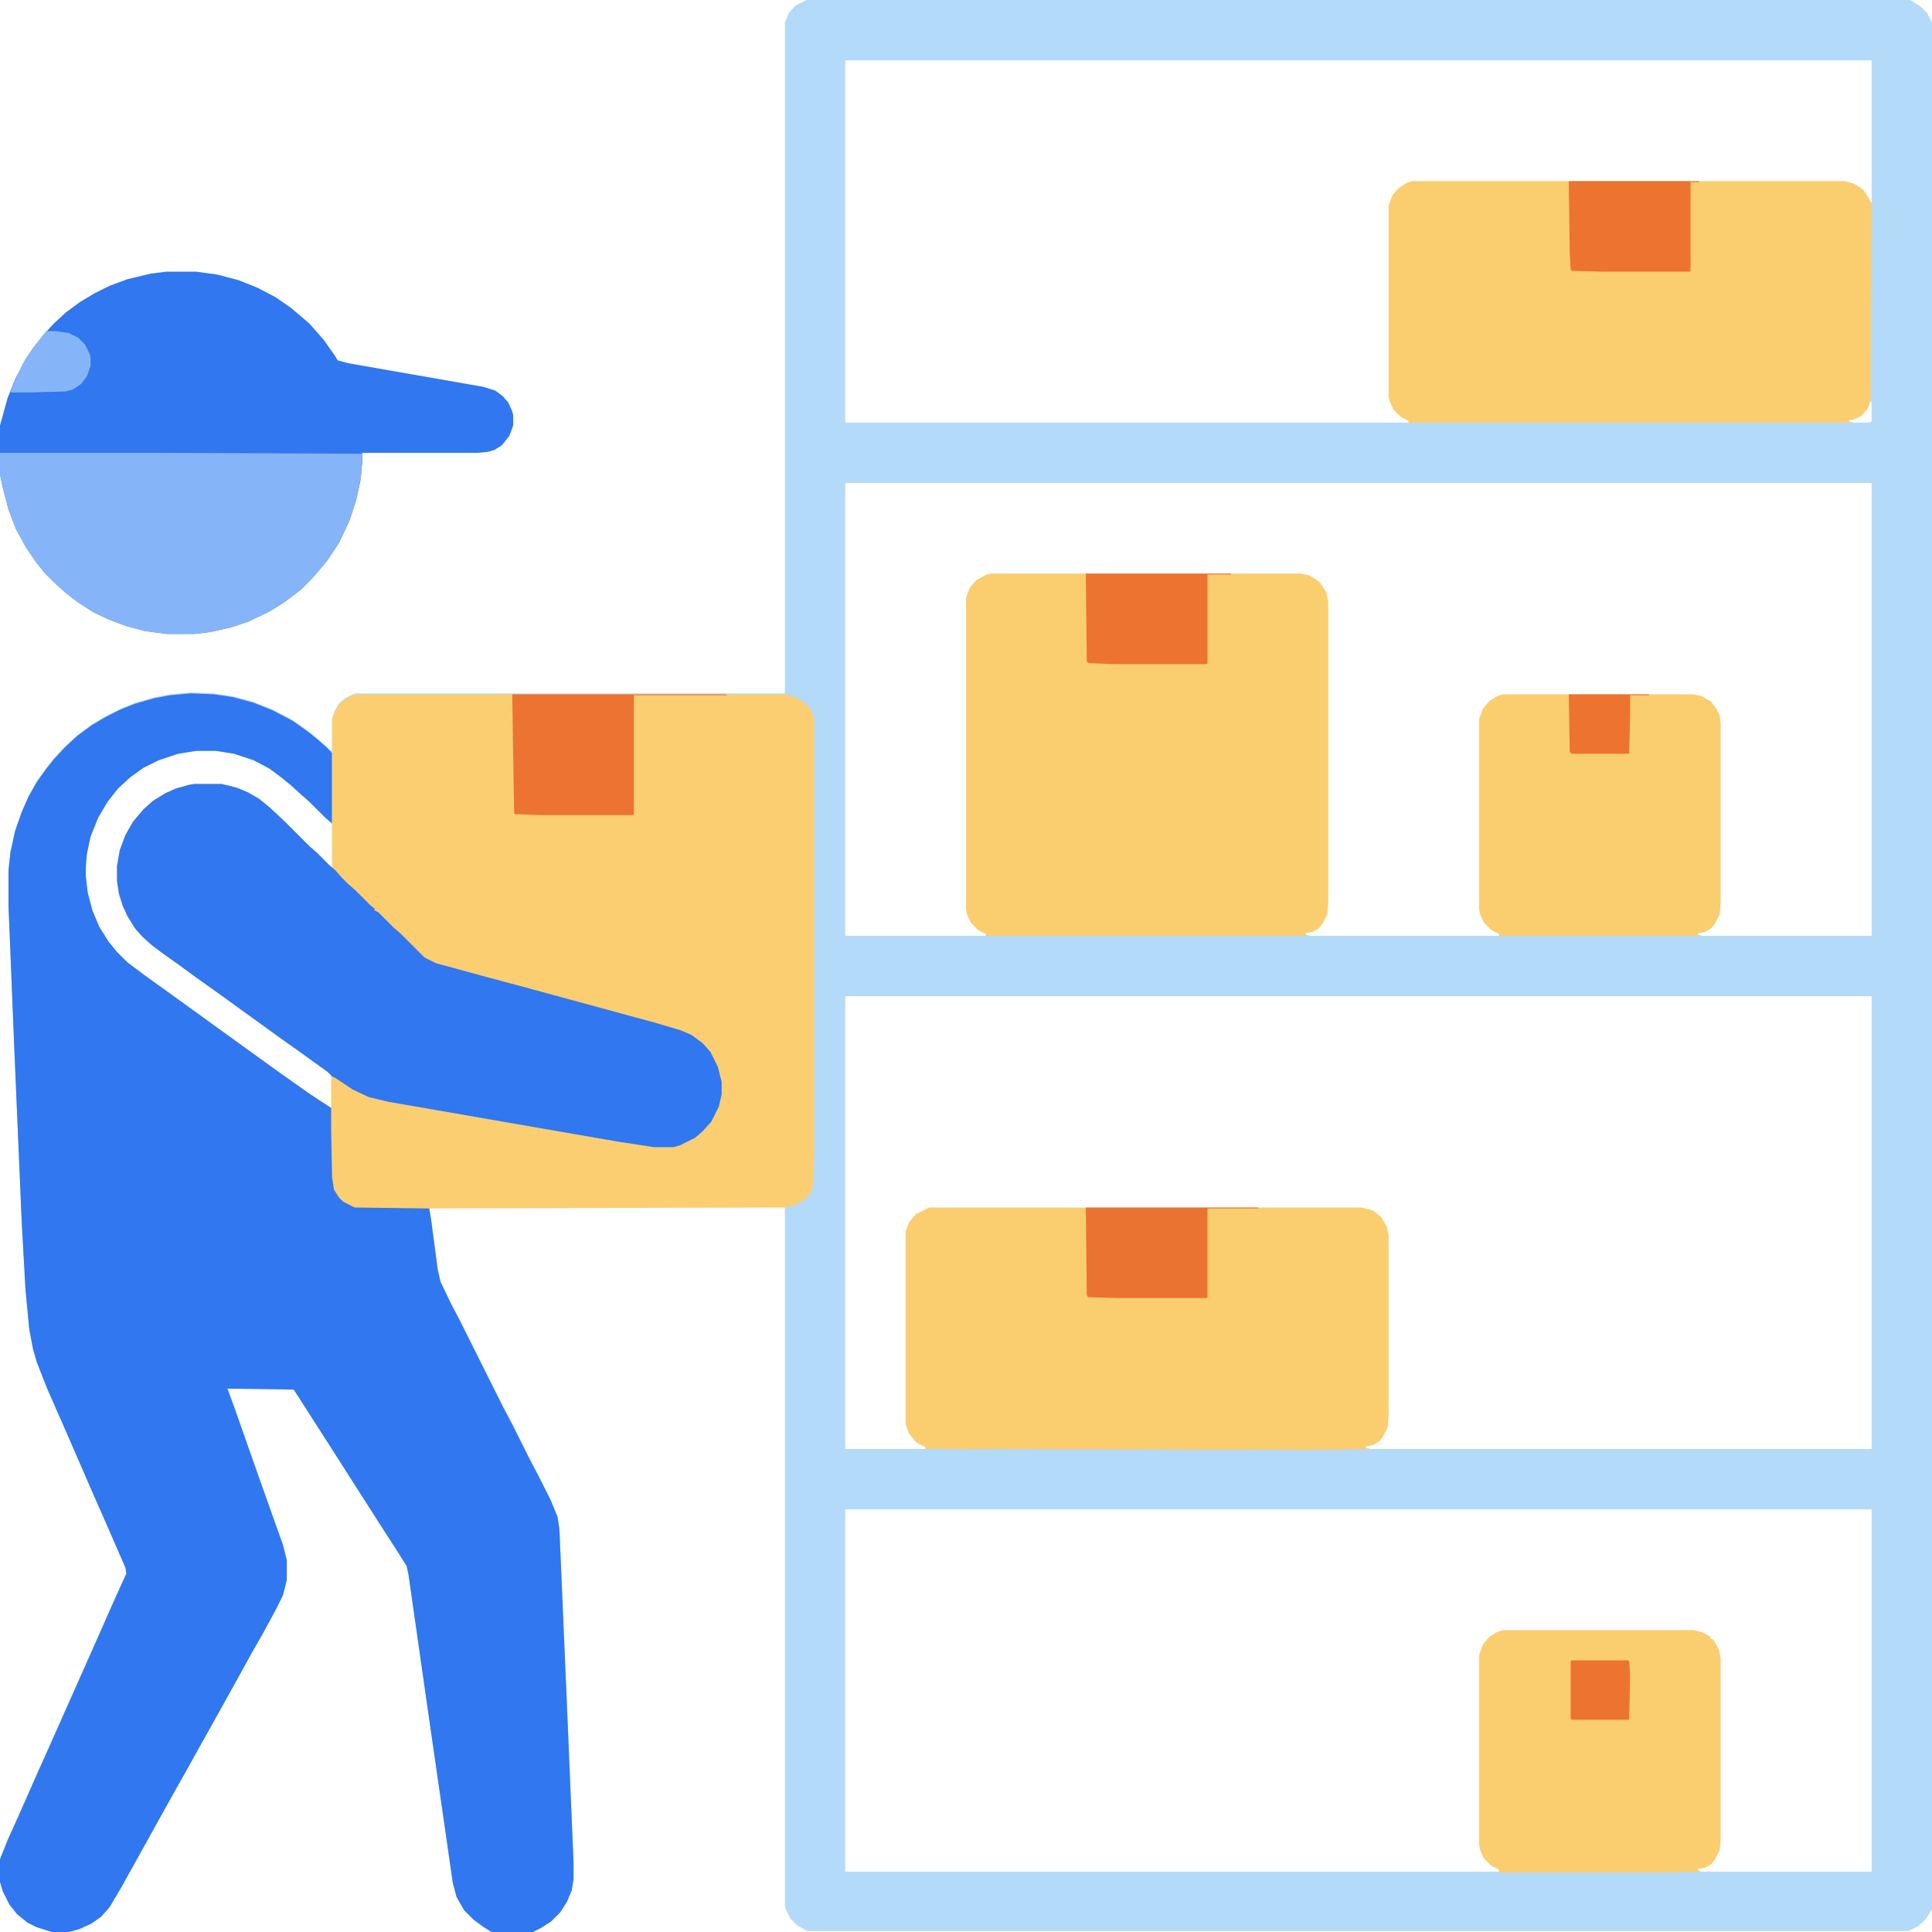 <?xml version="1.0" encoding="UTF-8"?>
<svg version="1.1" viewBox="0 0 2048 2048" width="512" height="512" xmlns="http://www.w3.org/2000/svg">
<path transform="translate(855)" d="m0 0h1170l11 7 7 7 5 10v2e3l-7 11-8 7-10 5h-1167l-11-6-7-7-5-10-1-4v-741h-377l3 20 6 46 3 13 11 23 10 19 45 90 10 19 18 36 10 19 13 26 7 17 2 13 8 187 7 167v17l-2 12-5 12-7 11-10 10-11 7-8 4h-44l-8-5-11-8-10-10-8-14-4-15-28-194-19-133-2-9-12-19-11-17-32-50-14-22-16-25-9-14-16-25-9-14-1-1-70-1 7 19 19 54 17 48 16 45 4 16v21l-4 16-8 16-13 24-12 21-16 29-25 45-14 25-15 27-13 23-55 99-13 22-9 10-10 7-13 6-11 3h-18l-16-5-10-5-11-9-8-10-7-14-3-10v-24l8-20 13-29 19-43 13-29 48-108 19-43 14-31-1-6-20-46-15-34-13-30-17-39-18-41-11-28-4-14-4-21-4-42-4-72-8-187-6-148v-37l2-19 5-23 7-20 7-16 9-16 10-14 8-10 11-12 14-13 15-11 15-9 16-8 15-6 21-6 16-3 22-2 25 1 20 3 22 6 20 8 21 11 17 12 11 9 9 8 2 3 3 1v-34l3-9 4-7 7-6 8-4 4-1h454v-711l4-10 7-8zm41 64v384h597l3-2-9-4-8-7-4-7-2-8v-202l4-11 6-7 8-5 6-2h459l10 3 9 6 5 8 3 5h1v-151zm1086 360-3 9-6 7-9 4-4 1v2l4 1h17l3-1v-20zm-1086 88v480h149l3-2-10-4-8-8-4-9-1-5v-330l4-11 6-7 11-6 4-1h329l9 2 8 5 3 1 7 14 1 7v318l-1 13-5 10-3 3v2l-4 2-10 3v2l4 1h201l3-2-9-4-8-7-4-7-2-8v-202l4-11 6-7 8-5 6-2h202l9 2 10 6 6 9 2 5 1 7v190l-1 13-5 10-3 3v2l-4 2-10 3v2l4 1h180v-480zm-688 283-19 3-21 7-16 8-14 10-13 12-12 15-10 17-8 20-4 19-1 13v10l2 17 5 19 7 17 10 16 9 11 12 12 20 15 14 10 126 91 34 24 21 14h2v-36l-9-7-17-12-18-13-17-12-72-52-14-10-18-13-14-10-12-9-10-9-7-8-8-13-5-11-4-13-2-13v-16l3-17 6-16 8-14 11-13 12-10 14-8 16-6 11-2h29l16 4 12 5 12 7 11 9 17 16 25 25 8 7 14 14h2v-46l-24-24-8-7-11-10-11-9-12-9-17-9-21-7-19-3zm688 261v480h85l3-2-10-4-4-2-2-4-4-5-3-10v-204l4-10 6-7 14-7h458l12 3 8 6 6 10 2 10v190l-1 13-5 10-3 3v2l-4 2-10 3v2l4 1h532v-480zm0 544v384h694l2-2-9-4-8-7-5-10-1-5v-202l4-11 6-7 8-5 6-2h202l9 2 7 4h2v2l5 5 4 9 1 7v190l-1 13-5 10-3 3v2l-4 2-10 3v2l3 1h181v-384z" fill="#B4DAFA"/>
<path transform="translate(202,735)" d="m0 0 25 1 20 3 22 6 20 8 21 11 17 12 11 9 9 8 5 5v75l-7-6-17-17-8-7-11-10-11-9-12-9-17-9-21-7-19-3h-21l-19 3-21 7-16 8-14 10-13 12-11 14-10 17-8 20-4 19-1 13v10l2 17 5 19 7 17 10 16 9 11 11 11 20 15 14 10 126 91 34 24 23 15v24l1 49 2 13 6 10 10 6 5 2 77 1 2 1 2 12 7 53 3 13 11 23 10 19 45 90 10 19 18 36 10 19 13 26 7 17 2 13 8 187 7 167v17l-2 12-5 12-7 11-10 10-11 7-8 4h-44l-8-5-11-8-10-10-8-14-4-15-28-194-19-133-2-9-12-19-11-17-32-50-14-22-16-25-9-14-16-25-9-14-1-1-70-1 7 19 19 54 17 48 16 45 4 16v21l-4 16-8 16-13 24-12 21-16 29-25 45-14 25-15 27-13 23-55 99-13 22-9 10-10 7-13 6-11 3h-18l-16-5-10-5-11-9-8-10-7-14-3-10v-24l8-20 13-29 19-43 13-29 48-108 19-43 14-31-1-6-20-46-15-34-13-30-17-39-18-41-11-28-4-14-4-21-4-42-4-72-8-187-6-148v-37l2-19 5-23 7-20 7-16 9-16 10-14 8-10 11-12 14-13 15-11 15-9 16-8 15-6 21-6 16-3z" fill="#3077F0"/>
<path transform="translate(378,736)" d="m0 0h455l12 4 8 5 7 8 3 8v460l-1 36-3 8-8 8-8 4-10 3-380 1-77-1-12-6-5-5-5-8-2-13-1-49v-60l-11-8-18-13-17-12-54-39-14-10-18-13-14-10-18-13-14-10-12-9-10-9-8-9-8-13-5-11-4-13-2-13v-16l3-17 6-16 8-14 11-13 10-9 13-8 11-5 14-4 6-1h29l16 4 12 5 12 7 11 9 17 16 25 25 8 7 14 14 2 1v-121l-2-1h2v-34l3-9 4-7 7-6 8-4z" fill="#FACE71"/>
<path transform="translate(1050,608)" d="m0 0h329l9 2 8 5 5 5 5 8 2 10v318l-1 13-5 10-4 5-7 4-7 1v2l4 1h-343v-2l-8-4-8-8-4-9-1-5v-330l4-11 7-8 11-6z" fill="#FACD6F"/>
<path transform="translate(985,1280)" d="m0 0h458l12 3 9 7 6 10 2 10v190l-1 13-5 10-4 5-7 4-7 1v2l4 1-55 1-416-1v-2l-8-4-5-5-5-6-3-10v-204l4-10 7-8z" fill="#FACD6F"/>
<path transform="translate(1497,192)" d="m0 0h459l10 3 9 6 6 9 3 6-1 208-3 9-7 8-9 4h-4v2l4 1h-471v-2l-8-4-8-8-4-9-1-5v-202l4-11 7-8 8-5z" fill="#FACD6F"/>
<path transform="translate(176,288)" d="m0 0h32l22 3 23 6 20 8 19 10 16 11 13 11 7 6 7 8 8 9 12 17 3 5 11 3 143 25 13 4 8 6 6 7 4 9 1 4v11l-4 11-8 10-8 5-7 2-10 1h-123v10l-2 20-5 22-7 21-11 23-12 18-9 11-9 10-10 10-17 13-16 10-23 11-18 6-22 5-17 2h-29l-23-3-19-5-19-7-17-8-17-11-13-10-13-12-8-8-9-11-11-16-11-20-8-21-6-23-3-14v-52l8-29 8-20 11-21 8-12 11-14 11-12 13-12 15-11 15-9 16-8 19-7 25-6z" fill="#3077F0"/>
<path transform="translate(206,831)" d="m0 0h29l16 4 12 5 12 7 11 9 17 16 25 25 8 7 14 14 5 4 7 8 7 7 8 7 16 16 4 3v2l4 2 17 17 6 5 26 26 12 6 55 15 30 8 147 40 27 8 12 5 12 9 8 9 8 16 4 16v13l-3 13-8 16-9 10-8 7-16 8-7 2h-21l-39-6-242-42-21-5-17-8-18-12-4-2-5-5-14-10-18-13-17-12-72-52-17-12-19-14-17-12-12-9-10-9-8-9-8-13-5-11-4-13-2-13v-16l3-17 6-16 8-14 11-13 10-9 13-8 11-5 14-4z" fill="#3077F0"/>
<path transform="translate(1593,1728)" d="m0 0h202l9 2 9 5v2l3 1 6 10 2 10v190l-1 13-5 10-4 5-7 4-7 1v2l3 1-39 1h-175v-3l-8-4-8-8-4-9-1-5v-202l4-11 7-8 8-5z" fill="#FACD6F"/>
<path transform="translate(1593,736)" d="m0 0h202l9 2 10 6 6 8 3 7 1 7v190l-1 13-5 10-4 5-7 4-7 1v2l4 1h-215v-2l-8-4-8-8-4-9-1-5v-202l4-11 7-8 8-5z" fill="#FACD6F"/>
<path transform="translate(0,480)" d="m0 0h170l214 1-1 22-5 26-8 24-11 23-12 18-9 11-9 10-10 10-17 13-16 10-23 11-18 6-22 5-17 2h-29l-23-3-19-5-19-7-17-8-17-11-13-10-13-12-8-8-9-11-11-16-11-20-8-21-6-23-3-14z" fill="#86B4F9"/>
<path transform="translate(543,736)" d="m0 0h227v1h-98v126l-1 1h-98l-27-1-1-1z" fill="#EC7331"/>
<path transform="translate(1151,1280)" d="m0 0h183v1h-54v94l-1 1h-94l-32-1-1-3z" fill="#EB7332"/>
<path transform="translate(1151,608)" d="m0 0h154v1h-25v94l-1 1h-97l-28-1-2-2z" fill="#ED7331"/>
<path transform="translate(1663,192)" d="m0 0h138v1h-9v94l-1 1h-92l-33-1-1-1-1-17z" fill="#ED7331"/>
<path transform="translate(1663,736)" d="m0 0h85v1h-20v19l-1 43h-61l-2-2z" fill="#ED7331"/>
<path transform="translate(1666,1760)" d="m0 0h60l1 1 1 15-1 47h-61l-1-1v-61z" fill="#ED7331"/>
<path transform="translate(49,351)" d="m0 0h10l14 2 10 5 7 7 5 10 1 4v9l-4 11-6 8-9 6-8 2-37 1h-21l3-9 10-21 11-17 11-14z" fill="#86B4F9"/>
</svg>

